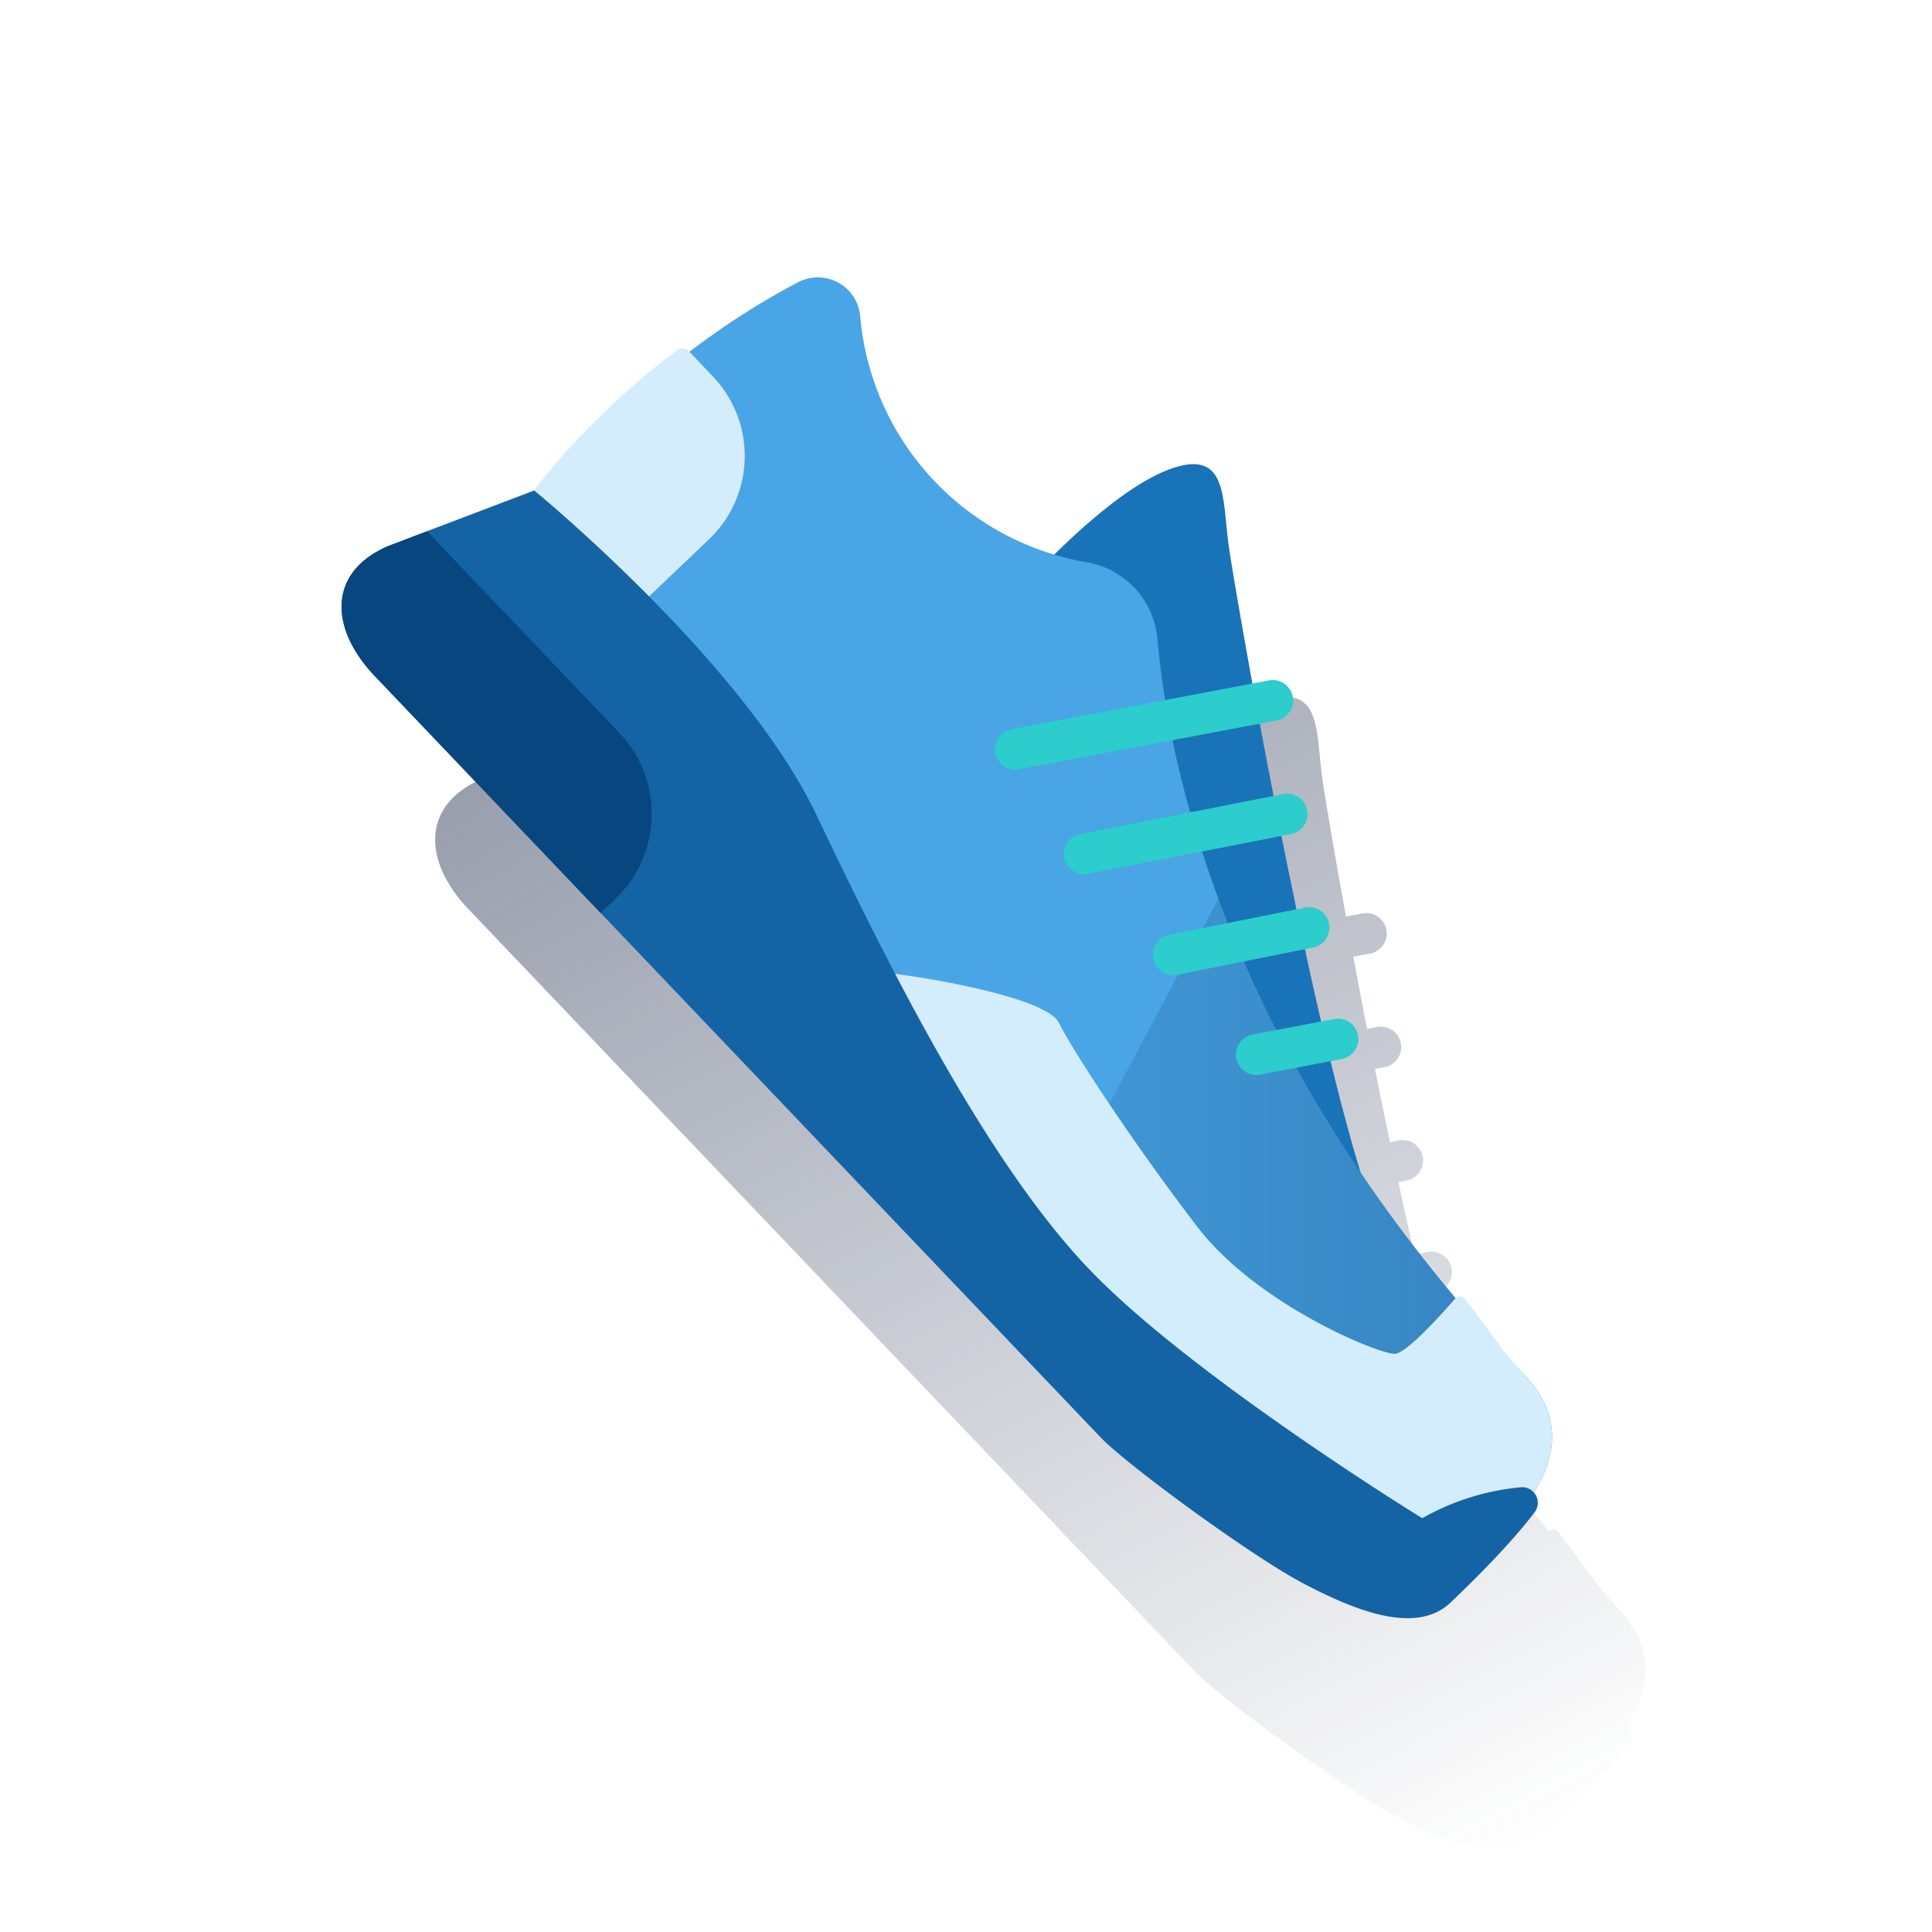 <svg id="Contenido" xmlns="http://www.w3.org/2000/svg" xmlns:xlink="http://www.w3.org/1999/xlink" viewBox="0 0 600 600"><defs><style>.cls-1{fill:none;}.cls-2{fill:url(#Degradado_sin_nombre_42);}.cls-3{fill:#1973b8;}.cls-4{fill:#49a5e6;}.cls-5{fill:url(#Degradado_sin_nombre_5);}.cls-6{fill:#d4edfc;}.cls-7{fill:#2dcccd;}.cls-8{fill:#1464a5;}.cls-9{fill:#07467f;}</style><linearGradient id="Degradado_sin_nombre_42" x1="218.28" y1="144.64" x2="452.69" y2="585.51" gradientUnits="userSpaceOnUse"><stop offset="0" stop-color="#192647" stop-opacity="0.5"/><stop offset="1" stop-color="#192647" stop-opacity="0"/></linearGradient><linearGradient id="Degradado_sin_nombre_5" x1="482" y1="382.94" x2="313.76" y2="382.94" gradientUnits="userSpaceOnUse"><stop offset="0.02" stop-color="#043263" stop-opacity="0.3"/><stop offset="1" stop-color="#043263" stop-opacity="0.1"/></linearGradient></defs><rect class="cls-1" width="600" height="600"/><path class="cls-2" d="M511,518.73c0-6.05-2.16-12.56-8.29-19h0c-7.14-7.48-12.7-16.37-18.82-24a2,2,0,0,0-2.85-.21l-1.34-1.6-2.34-2.83-1.54-1.89c-.81-1-1.6-2-2.38-3L472,464.51q-1.32-1.67-2.61-3.33l-1-1.34q-3.63-4.71-7.05-9.38c-.29-.4-.57-.8-.87-1.19L458,445.82l-1.08-1.53-2.18-3.1-1.13-1.64-2-3-.06-.1c-3.05-9.89-6.19-21.68-9.32-34.51l3.5-.67a6.33,6.33,0,1,0-2.37-12.44l-4.06.77c-1.7-7.31-3.39-14.85-5-22.47l2.57-.52a6.33,6.33,0,0,0-2.5-12.42l-2.71.54c-1.6-7.62-3.16-15.24-4.65-22.74l3.17-.62a6.34,6.34,0,0,0-2.44-12.44l-3.18.63c-1.51-7.77-2.94-15.31-4.28-22.45l5-.94a6.34,6.34,0,1,0-2.36-12.45l-4.91.93c-4-22-6.75-38.46-7.38-43.07-2-14.28-.12-30-18-23.61-12.79,4.56-28.34,18.87-36.16,26.65a84.92,84.92,0,0,1-60.25-74.11,13.22,13.22,0,0,0-19.38-10.44,238.87,238.87,0,0,0-33.67,21.57l-.28-.3a2.61,2.61,0,0,0-3.43-.29c-28.33,21.21-44.5,43.64-44.5,43.64h0l-45.1,17.15c-19.33,8.13-18.33,25.86-4.44,40.43L370.78,518.77c8.07,8.47,46.79,36.88,63,45.38s35,16.07,45.71,5.89c14-13.35,21.81-22.38,26.1-28a4.77,4.77,0,0,0-.25-6.09C508.32,531.19,510.92,525.23,511,518.73Z"/><path class="cls-3" d="M322.4,177.4s23.29-25.43,41.15-31.8,16,9.33,18,23.61,24.09,142.29,42.12,198.51S361,302,361,302Z"/><path class="cls-4" d="M473.72,427.36C382,331.13,363.06,239.52,359.44,198.3a26.57,26.57,0,0,0-22.21-23.74,84.92,84.92,0,0,1-70.09-76.42A13.21,13.21,0,0,0,247.76,87.7c-48.54,25.43-80.11,66.09-80.11,66.09l-4,27.78,35.2,75.58L295,385.94l128.13,100.8,44.26-12.6S495.52,450.23,473.72,427.36Z"/><path class="cls-5" d="M473.72,427.36c-51-53.45-79.44-105.48-95.32-148.23L313.76,400.69l109.37,86.05,44.26-12.6S495.52,450.23,473.72,427.36Z"/><path class="cls-6" d="M220.2,167.47a35.75,35.75,0,0,0,1.21-50.54l-7.59-8a2.61,2.61,0,0,0-3.43-.29c-28.33,21.21-44.5,43.64-44.5,43.64l-1.81,24.21,22.2,23.29Z"/><path class="cls-7" d="M309.29,230.72a6.33,6.33,0,0,0,7.21,8.18l79.69-15.1a6.34,6.34,0,1,0-2.36-12.45l-79.69,15.1A6.36,6.36,0,0,0,309.29,230.72Z"/><path class="cls-7" d="M330.69,263.2a6.34,6.34,0,0,0,7.24,8.18L401.1,259a6.34,6.34,0,0,0-2.43-12.44L335.5,259A6.33,6.33,0,0,0,330.69,263.2Z"/><path class="cls-7" d="M358.33,294.54a6.27,6.27,0,0,0-.19,3.2,6.34,6.34,0,0,0,7.46,5l42.19-8.47a6.33,6.33,0,1,0-2.49-12.42l-42.19,8.46A6.32,6.32,0,0,0,358.33,294.54Z"/><path class="cls-6" d="M473.72,427.36c-7.14-7.49-12.7-16.38-18.82-24a2,2,0,0,0-3-.05c-5.75,6.59-15.34,17-18.73,17.12-5.22.12-42.84-15.43-61.15-39.21s-38.45-54.05-43.18-63.6S270.14,300.84,271.72,302s34.87,83.89,61.1,108.36c16.08,15,62.62,49.91,96.27,74.71l38.3-10.91S495.52,450.23,473.72,427.36Z"/><path class="cls-7" d="M384.13,325.55a6.35,6.35,0,0,0,7.22,8.19l25.35-4.84a6.33,6.33,0,1,0-2.37-12.44L389,321.29A6.35,6.35,0,0,0,384.13,325.55Z"/><path class="cls-8" d="M120.79,169.47l45.1-17.15s65,53.2,87.66,100.76S306.91,362,339.23,395.18s102.45,76.31,102.45,76.31a76.36,76.36,0,0,1,30.64-9.61,4.85,4.85,0,0,1,4.3,7.73c-4.29,5.66-12.1,14.7-26.1,28.05-10.67,10.18-29.53,2.61-45.72-5.89s-54.9-36.91-63-45.38L116.35,209.9C102.46,195.33,101.46,177.6,120.79,169.47Z"/><path class="cls-9" d="M192.32,227.58,132.63,165l-11.84,4.5c-19.33,8.13-18.33,25.86-4.44,40.43l70.18,73.6,4.56-4.35A36.48,36.48,0,0,0,192.32,227.58Z"/></svg>